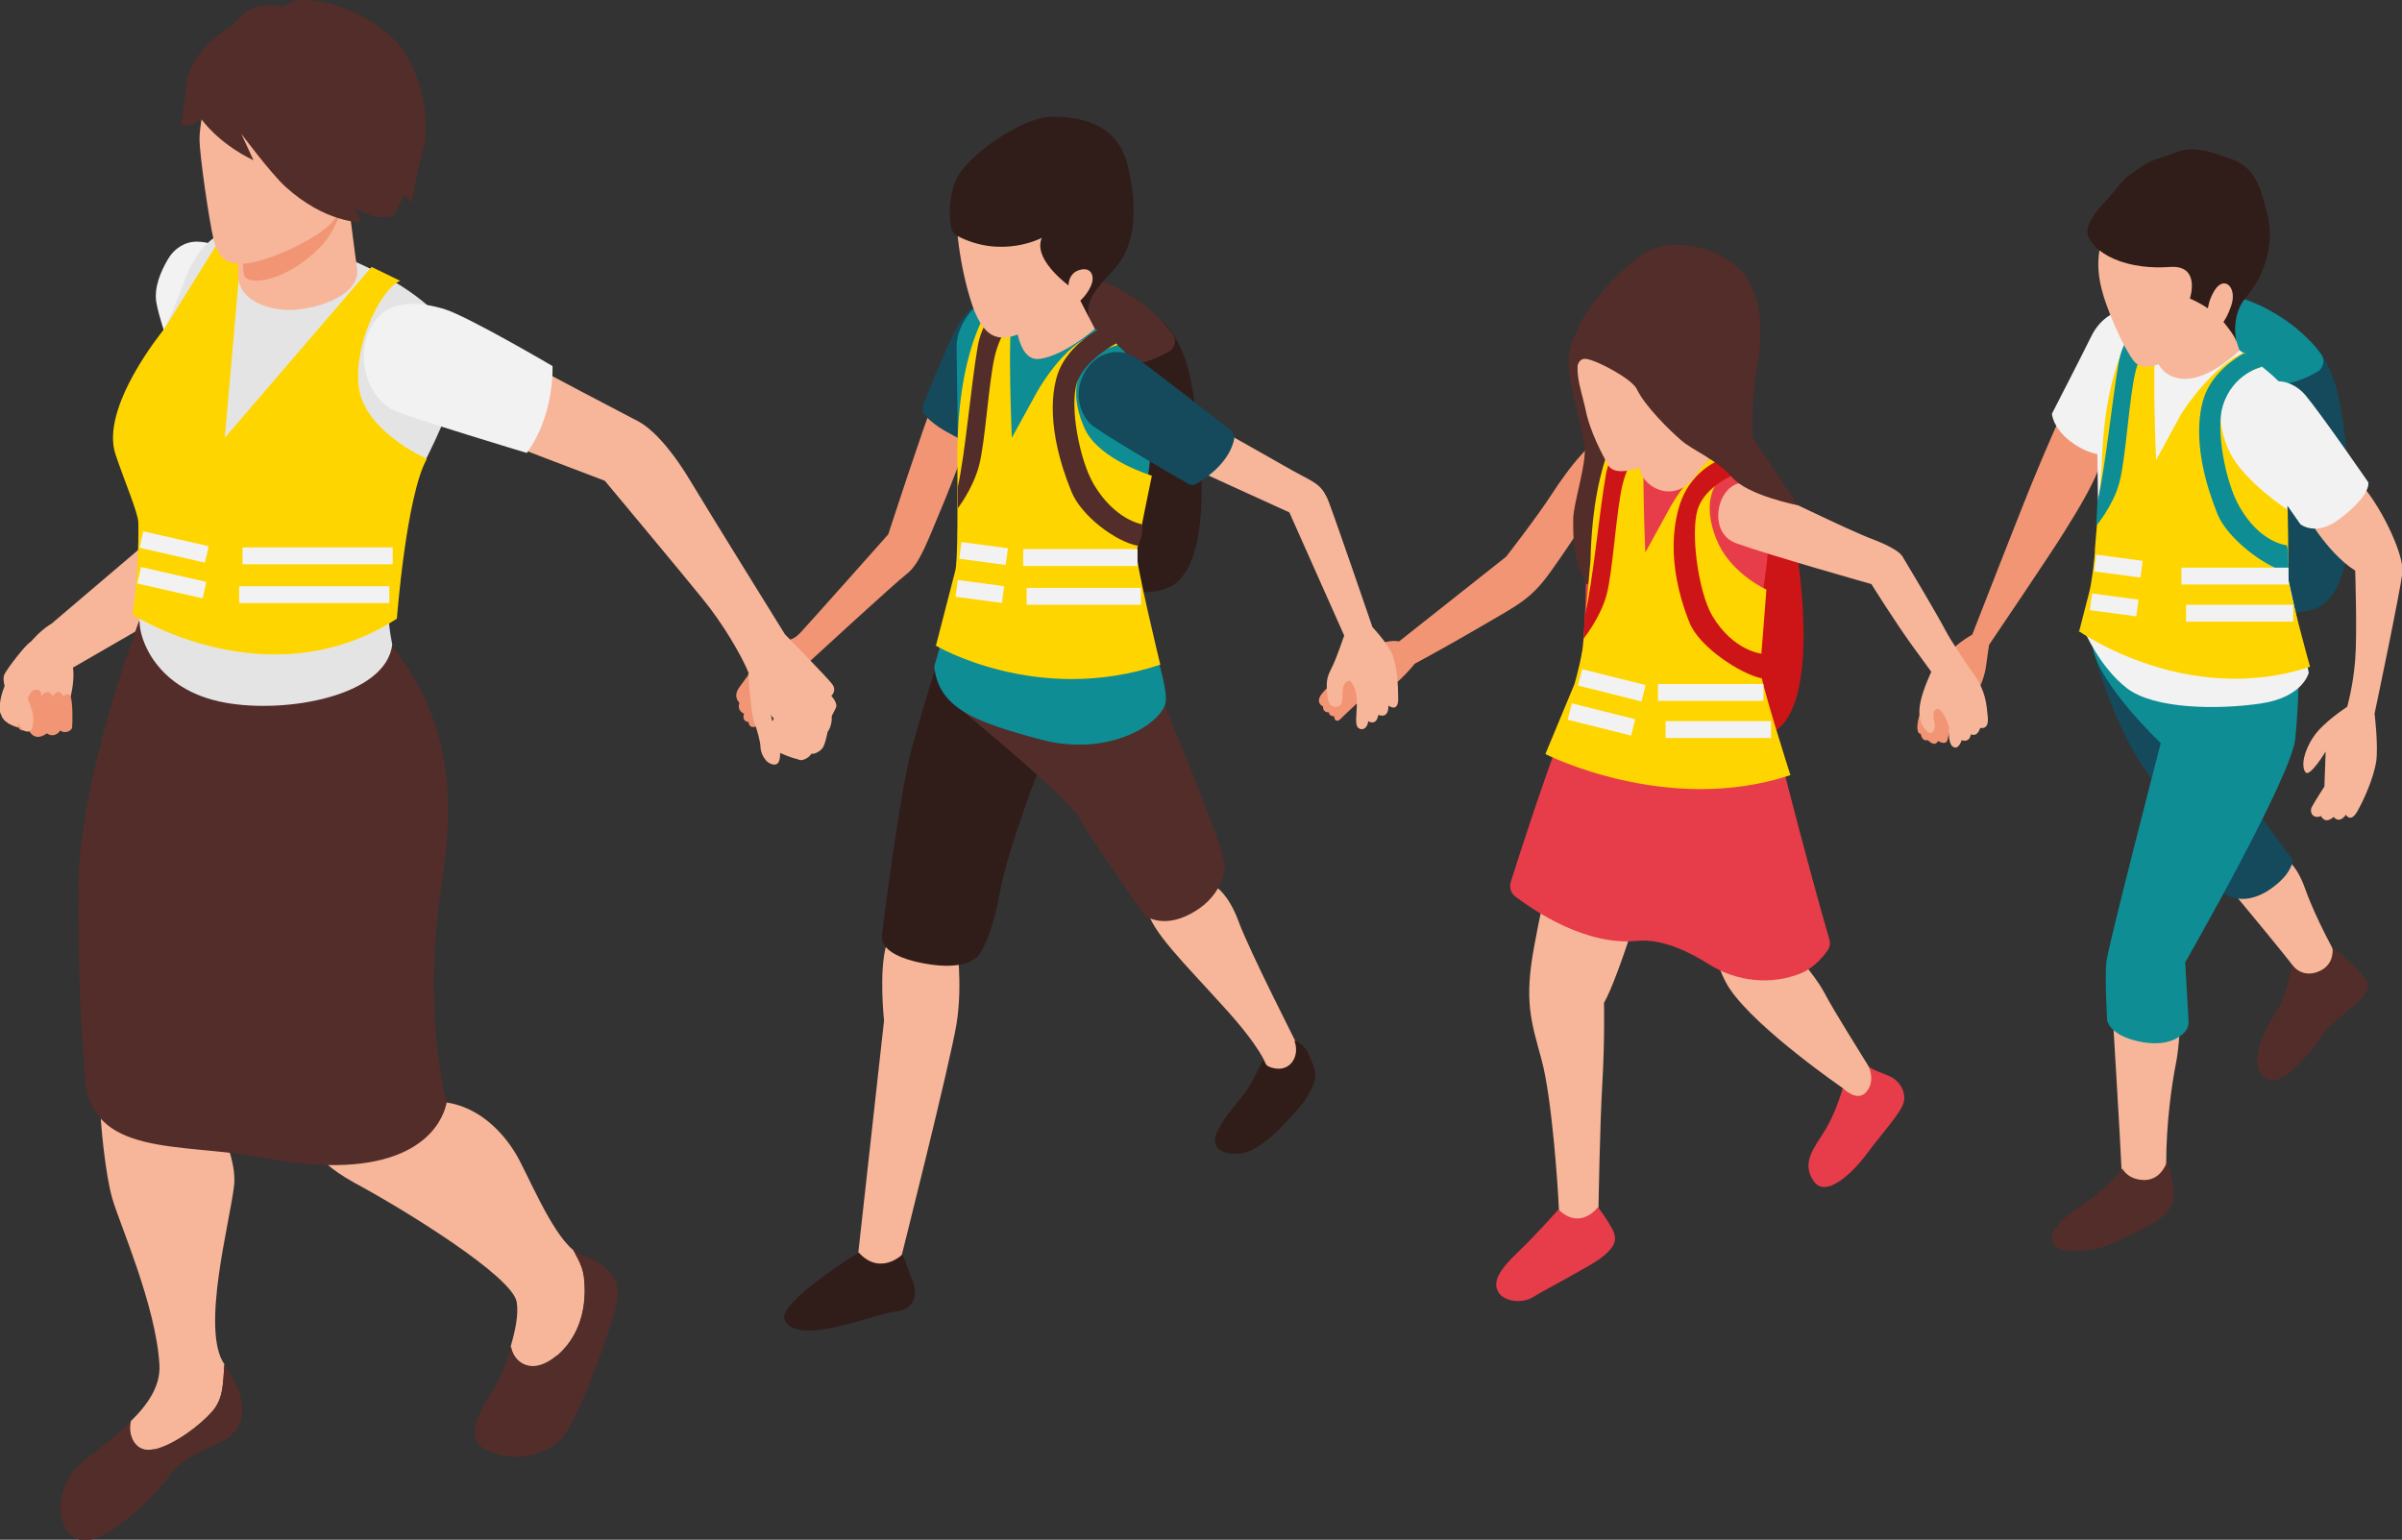 <?xml version="1.0" encoding="UTF-8"?>
<svg id="Calque_2" xmlns="http://www.w3.org/2000/svg" viewBox="0 0 56.95 36.51">
  <rect x="0" y="0" width="56.95" height="36.51" fill="#333333" stroke="none"/>
  <defs>
    <style>
      .cls-1 {
        fill: #fff;
      }

      .cls-2 {
        fill: #e73c4a;
      }

      .cls-3 {
        fill: #301d1a;
      }

      .cls-4 {
        fill: #e5e4e4;
      }

      .cls-5 {
        fill: #f29574;
      }

      .cls-6 {
        fill: #0e8d95;
      }

      .cls-7 {
        fill: #144a5b;
      }

      .cls-8 {
        fill: #532d29;
      }

      .cls-9 {
        fill: #f7b699;
      }

      .cls-10 {
        fill: #f3f2f3;
      }

      .cls-11 {
        fill: #ffd500;
      }

      .cls-12 {
        fill: #cd1518;
      }
    </style>
  </defs>
  <g id="_Éléments_Mise_en_page" data-name="Éléments_Mise_en_page">
    <g>
      <path class="cls-7" d="M54.78,8.09s.49.38.69,1.44c.2,1.06.65,4.39-.55,4.89-1.2.5-3.56-1-3.56-1l3.41-5.34Z"/>
      <path class="cls-6" d="M54.95,8.81c.14-.08.18-.27.09-.4-.12-.17-.33-.42-.69-.7-.68-.52-1.68-.94-2.16-.58-.48.36-.07,1.31.98,1.83.74.36,1.43.06,1.78-.15"/>
      <path class="cls-9" d="M54.15,20.36s.27.05.51.73c.24.68.74,1.58.74,1.58,0,0,.14.56-.16.83-.3.27-.65-.28-.84-.55-.19-.27-1.17-1.44-1.48-1.82-.31-.38.07-.83.45-.83.38,0,.79.06.79.06"/>
      <path class="cls-8" d="M55.29,22.47s.18.09.54.46c.36.36.36.44.24.64-.12.21-.83.69-1,.96-.17.28-.72.94-1.01,1.05-.29.11-.73-.07-.46-.86.27-.79.51-.61.74-1.85,0,0,.24.37.69.14.34-.18.27-.55.27-.55"/>
      <path class="cls-7" d="M49.61,15.35s.46,1.77,1.22,2.86c.75,1.09,1.89,2.96,1.89,2.96,0,0,.48.42,1.22-.17.42-.33.42-.61.42-.61l-1.35-1.82s.41-1.36.59-1.9c.18-.54-.91-1.95-2.3-1.85-1.39.1-1.7.52-1.7.52"/>
      <path class="cls-9" d="M51.69,24.14s-.01.66-.11,1.13c-.09.46-.22,1.37-.22,2.29,0,0,.02.6-.35.74-.37.14-.69-.04-.71-.58-.02-.53-.22-3.83-.22-3.83,0,0,.19-.83.8-.82.61.01.77.69.81,1.07"/>
      <path class="cls-6" d="M54.5,15.85s.01.75-.08,1.67c-.1.92-2.61,5.3-2.61,5.3l.08,1.4c0,.09-.02.17-.08.24-.12.14-.41.34-.96.26-.83-.13-.89-.52-.89-.52,0,0-.06-1.02-.02-1.39s1.29-5.19,1.29-5.19c0,0-1.46-1.38-1.61-2.26s2.78-1.8,3.7-.99c.92.8,1.18,1.49,1.18,1.49"/>
      <path class="cls-8" d="M50.31,27.72s-.34.47-.99.89c-.66.43-.79.76-.59.94.2.18.99.15,1.52-.14.53-.28,1.16-.49,1.26-.91.09-.42-.13-.96-.13-.96,0,0-.12.42-.51.44-.42.01-.55-.27-.55-.27"/>
      <path class="cls-5" d="M48.85,9.88s-.37.83-.61,1.42c-.25.59-1.48,3.75-1.48,3.75,0,0-.48.25-.71.64-.23.39-.38.46-.4.62-.02.15.11.1.11.1,0,0-.2.37-.26.58-.06.21-.06.41.04.41,0,0,.02.19.17.15,0,0,.16.18.24.02,0,0,.2.13.23-.05.03-.18.14-.49.14-.49,0,0,.37-.31.51-.54.14-.22.23-.48.26-.71.03-.23.07-.49.07-.49,0,0,1.51-2.23,1.79-2.69.28-.46.83-1.3.93-1.9.1-.6-.72-1.29-1.02-.83"/>
      <path class="cls-10" d="M50.62,9.61l-.74,1.18s-.37,0-.8-.33c-.42-.33-.43-.65-.43-.65,0,0,.74-1.44.93-1.83.19-.39.6-.79,1.39-.63.78.15-.18,1.98-.35,2.26"/>
      <path class="cls-10" d="M54.28,11.09l-.11,2.26.57,2.6s-.13.58-1.13.73c-1.01.15-2.53.14-3.18-.36s-1.01-1.36-1.01-1.36l.34-1.27s-.02-2.31-.04-3.35c-.02-1.05.11-2.66.93-2.96.82-.29,3.03,1.21,3.49,1.79.46.58.15,1.92.15,1.92"/>
      <path class="cls-9" d="M54.6,12.08s.54,1.01,1.24,1.45c0,0,.05,1.49,0,2.12-.05.63-.19,1.11-.19,1.11,0,0-.56.36-.79.7-.23.33-.31.7-.2.85.1.14.48-.49.48-.49l-.03.83s-.24.37-.3.49c-.06.12.03.29.22.21,0,0,.09.21.3.02,0,0,.12.18.29-.05,0,0,.11.2.27-.08.16-.28.39-.8.45-1.19.05-.39-.04-1.13-.04-1.13,0,0,.61-2.89.66-3.35.04-.46-.57-1.68-1.03-2.14-.45-.46-1.8-.07-1.32.65"/>
      <path class="cls-10" d="M56.16,11.45s-1.13-1.64-1.5-2.08c-.37-.44-1.08-.52-1.37.26-.3.78.24,1.31.56,1.8.33.49.69,1,.69,1,0,0,.37.31.95-.14.75-.58.66-.85.66-.85"/>
      <path class="cls-11" d="M49.28,14.96s2.56,1.82,5.49.85c0,0-.56-2-.53-2.23.03-.23,0-1.49,0-1.49,0,0-1.04-.67-1.38-1.38-.34-.72-.39-1.68.77-2.01l-.19-.17-.24-.17s-.68.25-1.47,1.43l-.61,1.12s-.11-2.46.02-3l-.47-.21s-.78.83-.84,3.38l-.16,1.93c0,.21-.08.84-.14,1.05l-.24.93Z"/>
      <path class="cls-6" d="M51.85,7.69s-.28-.22-.5-.26c-.22-.05-.96.25-1.12,1.18-.16.93-.31,2.47-.5,3.28l-.03.58s.41-.49.55-1.03c.15-.55.23-2.01.38-2.62.17-.7.6-1.16,1.22-1.13"/>
      <path class="cls-9" d="M53.1,8.32l-.45-1.38s-1.5.55-1.67.95c0,0,.06.35.18.7.1.29.72.84,1.94-.28"/>
      <path class="cls-9" d="M53.03,7.22s-.81.79-1.26,1.1c-.45.31-.95.52-1.17.25-.22-.27-.55-1-.72-1.53-.16-.53-.24-1.09.17-1.91.41-.82,1.54-1.59,2.27-1.35.72.24,1.17.76,1.22,1.59.05.82-.02,1.18-.51,1.85"/>
      <path class="cls-3" d="M53.02,8.08s-.14-.59.23-1.03c.62-.73.63-1.56.5-2-.12-.44-.22-1.04-.8-1.26-.59-.22-.97-.33-1.35-.18-.39.15-.54.14-.85.36-.31.22-.34.2-.56.49-.22.29-.68.67-.7,1.02-.01.36.68.94,1.96.85.74-.05.47.75.47.75,0,0,.51.2.81.57.3.37.28.43.28.43"/>
      <path class="cls-9" d="M52.45,7.76c-.12-.1-.19-.48.06-.88.23-.36.54-.06.39.37-.14.42-.34.61-.45.51"/>
      <path class="cls-6" d="M53.63,8.7s-.2-.28-.43-.32c0,0-.65.33-.91.95-.17.42-.32,1.37.29,2.87.23.57,1.15,1.27,1.67,1.37,0,0,0-.2,0-.37,0-.17-.03-.27-.03-.27,0,0-.63-.05-1.12-.91-.34-.58-.57-1.84-.4-2.39.23-.77.92-.93.92-.93"/>
      <rect class="cls-10" x="50.02" y="12.87" width=".4" height="1.11" transform="translate(30.26 61.42) rotate(-82.38)"/>
      <rect class="cls-10" x="49.93" y="13.78" width=".4" height="1.11" transform="translate(29.27 62.13) rotate(-82.38)"/>
      <rect class="cls-10" x="51.72" y="13.46" width="2.54" height=".4"/>
      <rect class="cls-10" x="51.83" y="14.34" width="2.54" height=".4"/>
      <path class="cls-12" d="M41.82,11.07s.49.38.69,1.44c.2,1.06.65,4.39-.55,4.89-1.2.5-3.56-1-3.56-1l3.41-5.34Z"/>
      <path class="cls-1" d="M41.98,11.79c.14-.08.18-.27.09-.4-.12-.17-.33-.42-.69-.7-.68-.52-1.68-.95-2.16-.58-.48.36-.07,1.31.98,1.83.74.36,1.43.06,1.78-.15"/>
      <path class="cls-5" d="M38.39,11.12s-1.11,1.72-1.6,2.4c-.48.68-.76.8-1.65,1.32-.89.52-1.6.9-1.6.9,0,0-.34.44-.76.7-.42.26-.62.25-.62.25,0,0-.31.29-.39.37-.08.08-.15-.01-.13-.07,0,0-.14-.01-.13-.1,0,0-.15.02-.14-.14,0,0-.15-.05-.08-.22.07-.17.64-.64.64-.64,0,0-.13-.02-.09-.13.04-.11.47-.31.8-.46.32-.15.53-.09.53-.09l2.54-2.01s.74-.95,1.1-1.51c.36-.55.94-1.35,1.63-1.64s-.05,1.06-.05,1.06"/>
      <path class="cls-9" d="M39.12,20.69s-.72,2.44-1.09,3.09c0,0,.02.89-.04,1.91-.06,1.03-.09,2.92-.09,2.92,0,0-.01.51-.33.6-.32.09-.59-.08-.61-.55-.02-.47-.16-2.61-.41-3.53-.25-.92-.42-1.39-.17-2.72.24-1.33.66-2.92.81-3.43.15-.51,1.03-1.1,1.59-.43.55.67.55,1.53.36,2.13"/>
      <path class="cls-2" d="M37.89,28.62s-.41.57-.94.06c0,0-.54.61-.96,1.01-.42.4-.61.69-.47.94.13.24.58.29.84.12.27-.17,1.26-.68,1.57-.9.31-.23.45-.42.3-.7-.15-.28-.34-.52-.34-.52"/>
      <path class="cls-9" d="M40.45,19.32c-.22.1-.35.34-.32.58.09.81.37,2.8.89,3.56.66.96,2.67,2.34,2.67,2.34,0,0,.3.45.58.43.28-.01.54-.1.16-.74-.39-.64-.91-1.45-1.17-1.94s-.8-1.04-.8-1.04c0,0-.53-3.85-2.01-3.2"/>
      <path class="cls-2" d="M43.69,25.8s-.14.53-.4.97c-.26.43-.59.78-.3,1.22.28.45.93-.17,1.27-.63.33-.45.84-1,.88-1.24.05-.24-.11-.51-.36-.61-.25-.1-.33-.13-.47-.21,0,0,.16.34-.06.59-.22.26-.56-.09-.56-.09"/>
      <path class="cls-2" d="M39.64,10.13s1.03.53,1.78,1.23c.75.69.46,2.02.38,2.67-.05.5-.19,1.5-.04,2.13.95,3.82,1.49,5.69,1.62,6.14.02.07,0,.15-.03.21-.1.15-.33.43-.63.56-.72.3-1.55.21-2.21-.21-.44-.28-1.1-.61-1.7-.55-1.21.12-2.43-.71-2.88-1.05-.11-.08-.15-.22-.11-.35.19-.6.76-2.37,1.18-3.46.51-1.34.55-2.07.59-3.17.03-1.1.04-2.6.26-3.37.22-.77.83-1.26,1.78-.75"/>
      <path class="cls-9" d="M44.41,12.79c-.6-.22-2.37-1.11-2.85-1.3-.78-.31-1.18,1.11-.4,1.39.77.28,3.21.97,3.21.97,0,0,.56.9.99,1.49l.43.59s-.2.42-.26.73c-.06.31,0,.51.14.66s.22-.02.2-.15c-.02-.13-.08-.33.06-.36.14-.02.28.43.28.43,0,0-.04.39.1.47.13.08.2-.16.2-.16,0,0,.18.08.22-.14,0,0,.14.09.22-.15,0,0,.21.06.18-.25-.03-.31-.05-.61-.31-.99-.26-.38-.53-.76-.72-1.12-.19-.36-.88-1.52-.99-1.7-.1-.17-.52-.34-.7-.41"/>
      <path class="cls-8" d="M37.42,7.81s-.25.37-.23.83c.01.46.33,1.51.38,1.94.05.42-.26,1.33-.27,1.72,0,.39-.02.95.31,1.55,0,0,.36,0,.42-.5s-.08-.94-.06-1.45c.02-.5.2-1.05.28-1.44.08-.39-.02-1.7-.12-2.05-.1-.36-.28-1.09-.72-.6"/>
      <path class="cls-11" d="M36.64,17.88s2.88,1.47,5.81.5c0,0-.75-2.33-.72-2.56.03-.23.15-1.84.15-1.84,0,0-.78-.35-1.13-1.07-.34-.72-.4-1.67.77-2.01l-.19-.17-.21-.13s-.7.05-1.5,1.39l-.61,1.11s-.11-2.46.01-2.99l-.47-.21s-.78.82-.84,3.38l-.17,1.93c0,.21-.15.81-.21,1.01l-.69,1.66Z"/>
      <path class="cls-12" d="M41.12,11.26s-.22-.27-.44-.31c0,0-.54.24-.8.87-.17.42-.42,1.46.18,2.95.23.57,1.21,1.22,1.73,1.32l-.02-.59s-.68-.06-1.18-.91c-.33-.58-.51-1.96-.34-2.51.17-.55.87-.83.87-.83"/>
      <path class="cls-12" d="M39.69,10.36s-.28-.22-.5-.26c-.22-.05-.96.25-1.12,1.18-.16.93-.3,2.49-.49,3.3l-.04.57s.4-.49.55-1.04c.15-.55.23-2.01.38-2.62.17-.7.6-1.16,1.22-1.13"/>
      <path class="cls-9" d="M40.53,10.86c0,.08-.14.14-.18.21-.11.14-.24.42-.55.54-.45.17-.89-.2-.92-.49-.03-.3-.05-1.08.05-1.36.1-.28,1.66-.4,1.6,1.11"/>
      <path class="cls-9" d="M40.3,10.01s-.31.58-.98.9c-.66.31-1.07.34-1.19.12-.12-.22-.43-.77-.54-1.33-.12-.56-.34-.98-.03-1.65.31-.66,1.14-1.89,2.34-1.24,1.21.64.65,2.57.41,3.2"/>
      <path class="cls-8" d="M42.63,11.99l-1.08-1.62s-.04-.9.11-1.7c.15-.8.13-1.75-.43-2.3-.57-.54-1.65-.79-2.31-.32-.66.47-1.4,1.32-1.54,1.86-.13.54,0,1.02,0,1.02,0,0-.04-.46.23-.42.27.04,1.09.48,1.2.72.19.4.78.98,1.05,1.21.27.24.82.44,1.22.89.37.42,1.54.65,1.54.65"/>
      <rect class="cls-10" x="39.31" y="16.22" width="2.5" height=".4"/>
      <rect class="cls-10" x="39.49" y="17.1" width="2.5" height=".4"/>
      <rect class="cls-10" x="38.02" y="15.47" width=".4" height="1.55" transform="translate(13.16 49.37) rotate(-75.92)"/>
      <rect class="cls-10" x="37.77" y="16.28" width=".4" height="1.55" transform="translate(12.19 49.74) rotate(-75.92)"/>
      <path class="cls-3" d="M27.55,7.61s.49.38.69,1.44c.2,1.06.65,4.39-.55,4.89-1.2.5-3.56-1-3.56-1l3.41-5.34Z"/>
      <path class="cls-8" d="M27.72,8.33c.14-.08.18-.27.09-.4-.12-.17-.33-.42-.69-.7-.68-.52-1.68-.95-2.16-.58-.48.36-.07,1.31.98,1.83.74.36,1.43.06,1.78-.15"/>
      <path class="cls-9" d="M22.68,22.33s.15,1.01,0,1.94c-.15.93-1.33,5.61-1.33,5.61,0,0-.04.41-.46.5-.42.09-.61-.06-.54-.68.07-.62.61-5.5.61-5.5,0,0-.13-1.19.06-1.81.19-.62,1.6-.7,1.66-.07"/>
      <path class="cls-3" d="M21.39,29.75s-.52.51-1.03-.05c0,0-1.92,1.18-1.76,1.59.16.42,1.03.24,1.6.08.58-.15.61-.2,1.08-.28.45-.08.46-.44.36-.71-.1-.27-.24-.63-.24-.63"/>
      <path class="cls-3" d="M20.91,22.17s.43-3.48.73-4.51c.26-.92.5-1.74.65-2.11l2.42,2.49s-.82,2.07-1.01,3.15c-.2,1.08-.47,1.42-.47,1.42,0,0-.21.45-1.35.23-1.14-.22-.96-.68-.96-.68"/>
      <path class="cls-5" d="M23.04,10.2s-.45,1.22-.74,1.9c-.3.71-.49,1.26-.79,1.5-.3.23-2.33,2.1-2.33,2.1,0,0,0,.27-.23.55-.23.29-.37.47-.57.51-.2.03-.34.27-.39.39-.04.12-.24.13-.24-.03,0,0-.17,0-.11-.2,0,0-.17-.05-.11-.26,0,0-.16-.13-.01-.35.15-.22.47-.62.47-.62,0,0-.14-.04-.05-.23.08-.18.34-.29.53-.28.18,0,.31.03.5-.17.19-.2,2.09-2.34,2.09-2.34,0,0,.84-2.58,1.07-3.14.23-.56,1.32-.23.92.65"/>
      <path class="cls-7" d="M23.62,9.02l-.43,1.4c-.03.09-.13.14-.21.1-.2-.1-.54-.27-.73-.4-.15-.1-.25-.2-.32-.27-.06-.06-.07-.14-.05-.22.16-.41.68-1.74.94-2.08.31-.4.76-.65,1.13-.67.36-.03-.22,1.6-.33,2.15"/>
      <path class="cls-9" d="M28.68,20.51l.15.52s.3.17.54.83c.24.66,1.43,3,1.43,3,0,0,.16.42,0,.74-.16.32-.62.2-.78-.35,0,0-.12-.41-1.02-1.39-.89-.99-1.74-1.81-1.8-2.32-.05-.51,1.03-1.88,1.48-1.03"/>
      <path class="cls-3" d="M30.7,24.68s.23.06.33.33c.14.33.24.47.05.84s-.33.46-.51.67c-.18.21-.66.71-1.06.81-.4.1-.79-.05-.69-.39.1-.33.53-.81.7-1.03.17-.23.43-.79.43-.79,0,0,0,.19.33.22.33.03.54-.31.41-.66"/>
      <path class="cls-8" d="M25.3,15.46c.86.22,1.69.25,2.14.85,0,0,1.58,3.74,1.6,4.23,0,0,0,.77-.94,1.19-.59.26-.96-.02-.96-.02,0,0-1.31-1.87-1.57-2.34-.26-.47-2.77-2.53-2.77-2.53l-.51-1.18c.16-.37,2.15-.42,3.01-.21"/>
      <path class="cls-6" d="M27.34,10.2s-.2,2.12-.41,2.87c-.21.74.88,3.15.69,3.65-.19.51-1.4,1.22-2.93.82-1.53-.41-2.44-.73-2.54-1.74,0,0,.43-1.38.53-2.24.09-.87,0-4.8,0-5.35,0-.54.51-1.24,1.26-1.34.75-.1,2.02.93,2.02.93,0,0,1.54.78,1.38,2.41"/>
      <path class="cls-9" d="M28.05,11s2.12.97,2.52,1.15l1.3,2.92s-.17.5-.27.71c-.1.21-.16.29-.14.59s.06.38.2.39c.14,0,.16-.09.17-.22,0-.12-.02-.37.17-.4,0,0,.15.1.17.45.01.34-.07.61.05.68.12.07.21-.05.22-.17,0,0,.19.13.24-.15,0,0,.24.12.24-.22,0,0,.23.18.23-.16,0-.34-.03-.76-.13-1.03-.1-.27-.48-.67-.48-.67,0,0-.87-2.54-1.04-2.98-.17-.43-.35-.45-.85-.73-.49-.28-1.68-.95-1.68-.95,0,0-1.9.21-.91.79"/>
      <path class="cls-7" d="M29.26,10.38c0-.06-.02-.13-.07-.17-.36-.28-1.83-1.43-2.23-1.71-.46-.32-1.04-.12-1.28.4-.24.52-.02.94.15,1.13.15.17,1.9,1.19,2.34,1.44.06.04.14.04.2,0,.24-.14.8-.52.9-1.1"/>
      <path class="cls-11" d="M22.17,15.3s2.41,1.44,5.34.46c0,0-.59-2.43-.56-2.66.03-.23.36-1.82.36-1.82,0,0-1.23-.37-1.58-1.09-.34-.72-.4-1.67.77-2.01l-.19-.17-.21-.13s-.7.05-1.5,1.39l-.61,1.11s-.11-2.46.02-2.99l-.47-.21s-.78.83-.84,3.38v1.62c0,.21,0,1.14-.05,1.35l-.46,1.78Z"/>
      <path class="cls-8" d="M24.8,7.3s-.28-.22-.5-.26c-.22-.05-.96.25-1.12,1.18-.16.93-.29,2.51-.47,3.32v.51s.35-.45.5-1c.15-.55.23-2.01.38-2.62.17-.7.6-1.16,1.22-1.13"/>
      <path class="cls-8" d="M26.46,8.14s-.22-.26-.44-.31c0,0-.65.33-.91.95-.17.42-.32,1.37.29,2.87.23.58,1.05,1.19,1.57,1.29,0,0,.07-.09.1-.25.03-.16,0-.26,0-.26,0,0-.64-.1-1.14-.95-.34-.58-.57-1.84-.4-2.39.17-.55.94-.95.94-.95"/>
      <path class="cls-9" d="M25.42,6.75l.54,1.05s-.72.63-1.31.71c-.59.08-.59-1.17-.59-1.17,0,0,1-.86,1.36-.59"/>
      <path class="cls-9" d="M26.08,6.62s-1.2.96-1.76,1.23c-.55.26-.96.28-1.27-.62-.3-.9-.42-1.99-.36-2.46.06-.47,1.01-1.71,2.38-1.57,1.37.14,1.96,1.94,1.01,3.42"/>
      <path class="cls-3" d="M25.5,6.89s-1.04-.68-.8-1.25c0,0-.95.51-2.01-.05-.09-.05-.14-.15-.15-.25-.03-.23-.05-.7.14-1.1.26-.56,1.56-1.46,2.23-1.47.67-.01,1.58.13,1.83,1.16.24,1.03.14,1.7-.11,2.16-.25.46-.96.87-.81,1.43l-.32-.63Z"/>
      <path class="cls-9" d="M25.34,6.92s-.08-.4.23-.51c.31-.11.4.15.29.38-.1.23-.35.48-.48.44-.14-.04-.05-.17-.04-.31"/>
      <rect class="cls-10" x="24.26" y="13.02" width="2.71" height=".4"/>
      <rect class="cls-10" x="24.34" y="13.94" width="2.71" height=".4"/>
      <rect class="cls-10" x="23.11" y="12.56" width=".4" height="1.11" transform="translate(7.23 34.49) rotate(-82.38)"/>
      <rect class="cls-10" x="23.03" y="13.47" width=".4" height="1.11" transform="translate(6.25 35.19) rotate(-82.38)"/>
      <path class="cls-9" d="M.01,16.93c-.09-.45.24-.98.54-1.46.3-.48.67-.68.67-.68,0,0,1.95-1.66,2.55-2.17.6-.51,1.31-1.02,1.31-1.02l-.5-2.15c-.24-.77.71-1.41,1.11-1.22.4.2.69.93.69.93,0,0,.23,1.43.31,1.83.06.31.12.99.14,1.41,0,.18-.07.34-.21.45-.38.3-.97.73-1.17.84-.26.14-3.72,2.14-3.72,2.14.06.37-.11,1.23-.47,1.39-.36.16-1.17.08-1.24-.3"/>
      <path class="cls-5" d="M.52,16.83s.16-.36.23-.43c.06-.07.26-.08.22.11,0,0,.16-.22.28,0,0,0,.14-.23.25,0,0,0,.12-.11.17,0,.06.12.05.66.04.74-.01.08-.18.16-.28.07,0,0-.12.2-.32.07,0,0-.13.1-.24.08-.12-.01-.2-.17-.2-.17,0,0-.04.03-.14.02-.1-.01-.18-.17-.01-.52"/>
      <path class="cls-9" d="M1.33,15.5c.07.22.03.42-.2.61-.23.18-.55.24-.55.24,0,0,.14.37.18.5.05.16.06.56-.15.49-.14-.04-.25-.3-.36-.63-.09-.29-.22-.58-.14-.73.08-.15.47-.66.6-.75.13-.09.47-.17.61.26"/>
      <path class="cls-10" d="M4.66,5.73c-.28,0-.54.17-.68.42-.16.27-.34.67-.27,1.04.12.65.77,2.29.77,2.29,0,0,.46.08.95-.02.64-.13.95-.29.95-.29,0,0-.42-1.9-.54-2.53-.1-.49-.61-.91-1.18-.91"/>
      <path class="cls-9" d="M3.66,34.37c.47-.11,1.08-.57,1.37-.9.27-.32.26-.65.29-1.12-.57-.82.14-3.4.23-4.24.09-.83-.7-2.08-.7-2.08l.47-2.8c.64-2.55-3.09-1.5-3.11-1.04-.02.46.18,3.64.17,4.01s.12,1.66.28,2.21c.15.55,1.04,2.54,1.12,3.95.03.5-.27.94-.68,1.34,0,0,0,0,0,0-.08.29.08.78.56.66"/>
      <path class="cls-8" d="M5.03,33.47c-.29.34-.9.79-1.37.9-.47.12-.64-.38-.56-.66,0,0,0,0,0,0-.33.32-.73.62-1.1.92-.83.66-.65,1.82-.05,1.89.6.08,1.75-1.08,2.02-1.47.27-.39.58-.54,1.24-.84.65-.3.73-.97.11-1.85-.04.47-.02.8-.29,1.12"/>
      <path class="cls-9" d="M13.2,32.15c.48-.41.67-.99.66-1.58,0-.48-.11-.62-.27-.93h0c-.53-.43-1.09-1.83-1.36-2.28-.3-.5-.85-1.1-1.65-1.22-.8-.12-.95-.61-.95-.84s-2.53-.29-2.4,1.5c0,0-.01.6,1.18,1.25,1.19.64,3.73,2.21,3.84,2.82.05.28-.03.67-.14,1.05h0c.04.35.47.74,1.09.22"/>
      <path class="cls-8" d="M13.78,29.75c-.06-.02-.12-.06-.18-.11,0,0,0,0,0,0,.16.31.26.44.27.93,0,.59-.18,1.17-.66,1.58-.61.52-1.04.13-1.09-.21,0,0,0,0,0,0-.14.46-.35.9-.48,1.11-.25.38-.61,1.02-.18,1.29.58.36,1.51.23,1.91-.3.4-.52,1.25-2.87,1.28-3.3.04-.44-.29-.79-.86-.98"/>
      <path class="cls-12" d="M13.73,29.91s0,0,0,0c0,0,0,0,0,0,0,.02.02.04.03.06-.01-.02-.02-.04-.03-.06"/>
      <path class="cls-8" d="M3.3,14.72s-1.44,3.78-1.44,6.33c0,2.55.06,3.05.15,4.46.12,1.96,2.29,1.57,4.22,1.94,3.12.6,4.17-.45,4.36-1.3,0,0-.59-2.07-.12-5.18.33-2.12.21-3.88-1.19-5.68,0,0-3.95,1.75-5.98-.57"/>
      <path class="cls-4" d="M6.11,5.46s-1.16-.41-1.74,1.21c-.58,1.62-1.57,2.93-1.57,3.62s.27,1.18.73,1.29c0,0-.2,2.74-.22,3.14-.02.4.38,1.64,2.02,1.94,1.47.27,3.83-.16,3.97-1.38,0,0-.34-1.48.15-2.96.49-1.48,2.26-3.58.84-4.94-1.42-1.36-4.17-1.93-4.17-1.93"/>
      <path class="cls-9" d="M19.02,18.02s-.12,0-.39-.11c-.27-.11-.41-.16-.45-.28-.03-.12.13-.71.36-.79.24-.08.74.13.74.13l-.27,1.05Z"/>
      <path class="cls-9" d="M17.74,15.98s.07.97.14,1.14c.07.18.15.47.15.59,0,.12.1.4.32.42.23.02.13-.51.09-.65-.03-.11-.13-.38-.13-.38,0,0-.09-.44-.19-.81s-.38-.32-.38-.32"/>
      <path class="cls-9" d="M10.37,9.77s-.71-.1-1.11-.48c-.4-.38-.87-1.18-.06-1.74.81-.57,2.64.66,3.02.89.38.23,2.68,1.43,2.93,1.56.24.13.68.51,1.21,1.39.53.88,2.25,3.65,2.25,3.65,0,0,1,1.02,1.12,1.18.12.16-.02.28-.02.28,0,0,.16.17.11.28-.06.12-.1.2-.1.2,0,0,.02.22-.1.38,0,0-.05.29-.12.38-.07.09-.2.15-.26.13,0,0-.06.11-.21.15-.14.04-.29-.21-.15-.34,0,0-.27-.4-.49-.6-.22-.2-.45-.65-.63-1.1-.18-.45-.64-1.22-1.1-1.78-.45-.56-2.32-2.8-2.32-2.8,0,0-2.61-.99-3.07-1.18-.46-.18-.89-.46-.89-.46"/>
      <path class="cls-10" d="M13.1,8.69s.05,1.15-.61,2.05c0,0-2.73-.82-3.15-1.01-.62-.29-.93-1.25-.55-1.96.38-.72,1.18-.61,1.75-.44.57.18,2.56,1.35,2.56,1.35"/>
      <path class="cls-11" d="M3.15,14.58s3.22,2.05,6.26.09c0,0,.22-2.91.71-3.79,0,0-1.52-.66-1.62-1.75-.1-1.09.6-2.34.99-2.47l-.68-.33-3.48,4.05.4-4.56-.4-.33-1.45,2.33s-1.52,1.84-1.14,2.96c.22.65.53,1.37.54,1.61.02,1.24-.14,2.19-.14,2.19"/>
      <path class="cls-9" d="M5.86,4.72s-.25,1.35-.21,1.87c.04.51.65.75,1.18.76.53.01,1.68-.28,1.64-.95,0,0-.33-2.39-.36-3.13s-2.16.3-2.26,1.46"/>
      <path class="cls-5" d="M5.76,6.02s-.01.4.03.51c.09.26,1,.15,1.8-.67.43-.44.56-1.09.56-1.09,0,0-.66-.2-1.08-.03-.42.16-1.3,1.28-1.3,1.28"/>
      <path class="cls-9" d="M5.77,1.16c-.57.47-.94,1.14-1.02,1.87-.01.09-.02.18-.02.25,0,.42.24,2.01.33,2.38.09.36.24.71.94.56.71-.16,1.65-.66,1.9-.98.25-.32.67-1.09.86-1.73.2-.64.3-1.76-.16-2.4-.36-.49-1.08-.67-1.84-.51-.31.07-.68.31-1,.57"/>
      <path class="cls-8" d="M4.78,2.83s.38.56,1.23.97l-.29-.63s.69.93,1.05,1.26c.95.86,1.79.84,1.79.84l-.16-.36s.44.36.94.2l.25-.5s.09.11.17.2c0,0,.12-.73.28-1.29.16-.55-.02-1.78-.56-2.43C8.94.43,7.93.04,7.32,0c-.44-.03-.6.16-.6.16,0,0-.45-.1-.78.06-.22.11-.41.37-.41.37,0,0-.62.35-.93.88-.25.43-.18.93-.31,1.49,0,0,.21.08.48-.14"/>
      <rect class="cls-10" x="5.75" y="12.98" width="3.56" height=".4"/>
      <rect class="cls-10" x="5.67" y="13.9" width="3.56" height=".4"/>
      <rect class="cls-10" x="3.93" y="12.17" width=".4" height="1.59" transform="translate(-9.43 14.12) rotate(-77.18)"/>
      <rect class="cls-10" x="3.87" y="13.02" width=".4" height="1.59" transform="translate(-10.3 14.72) rotate(-77.18)"/>
    </g>
  </g>
</svg>